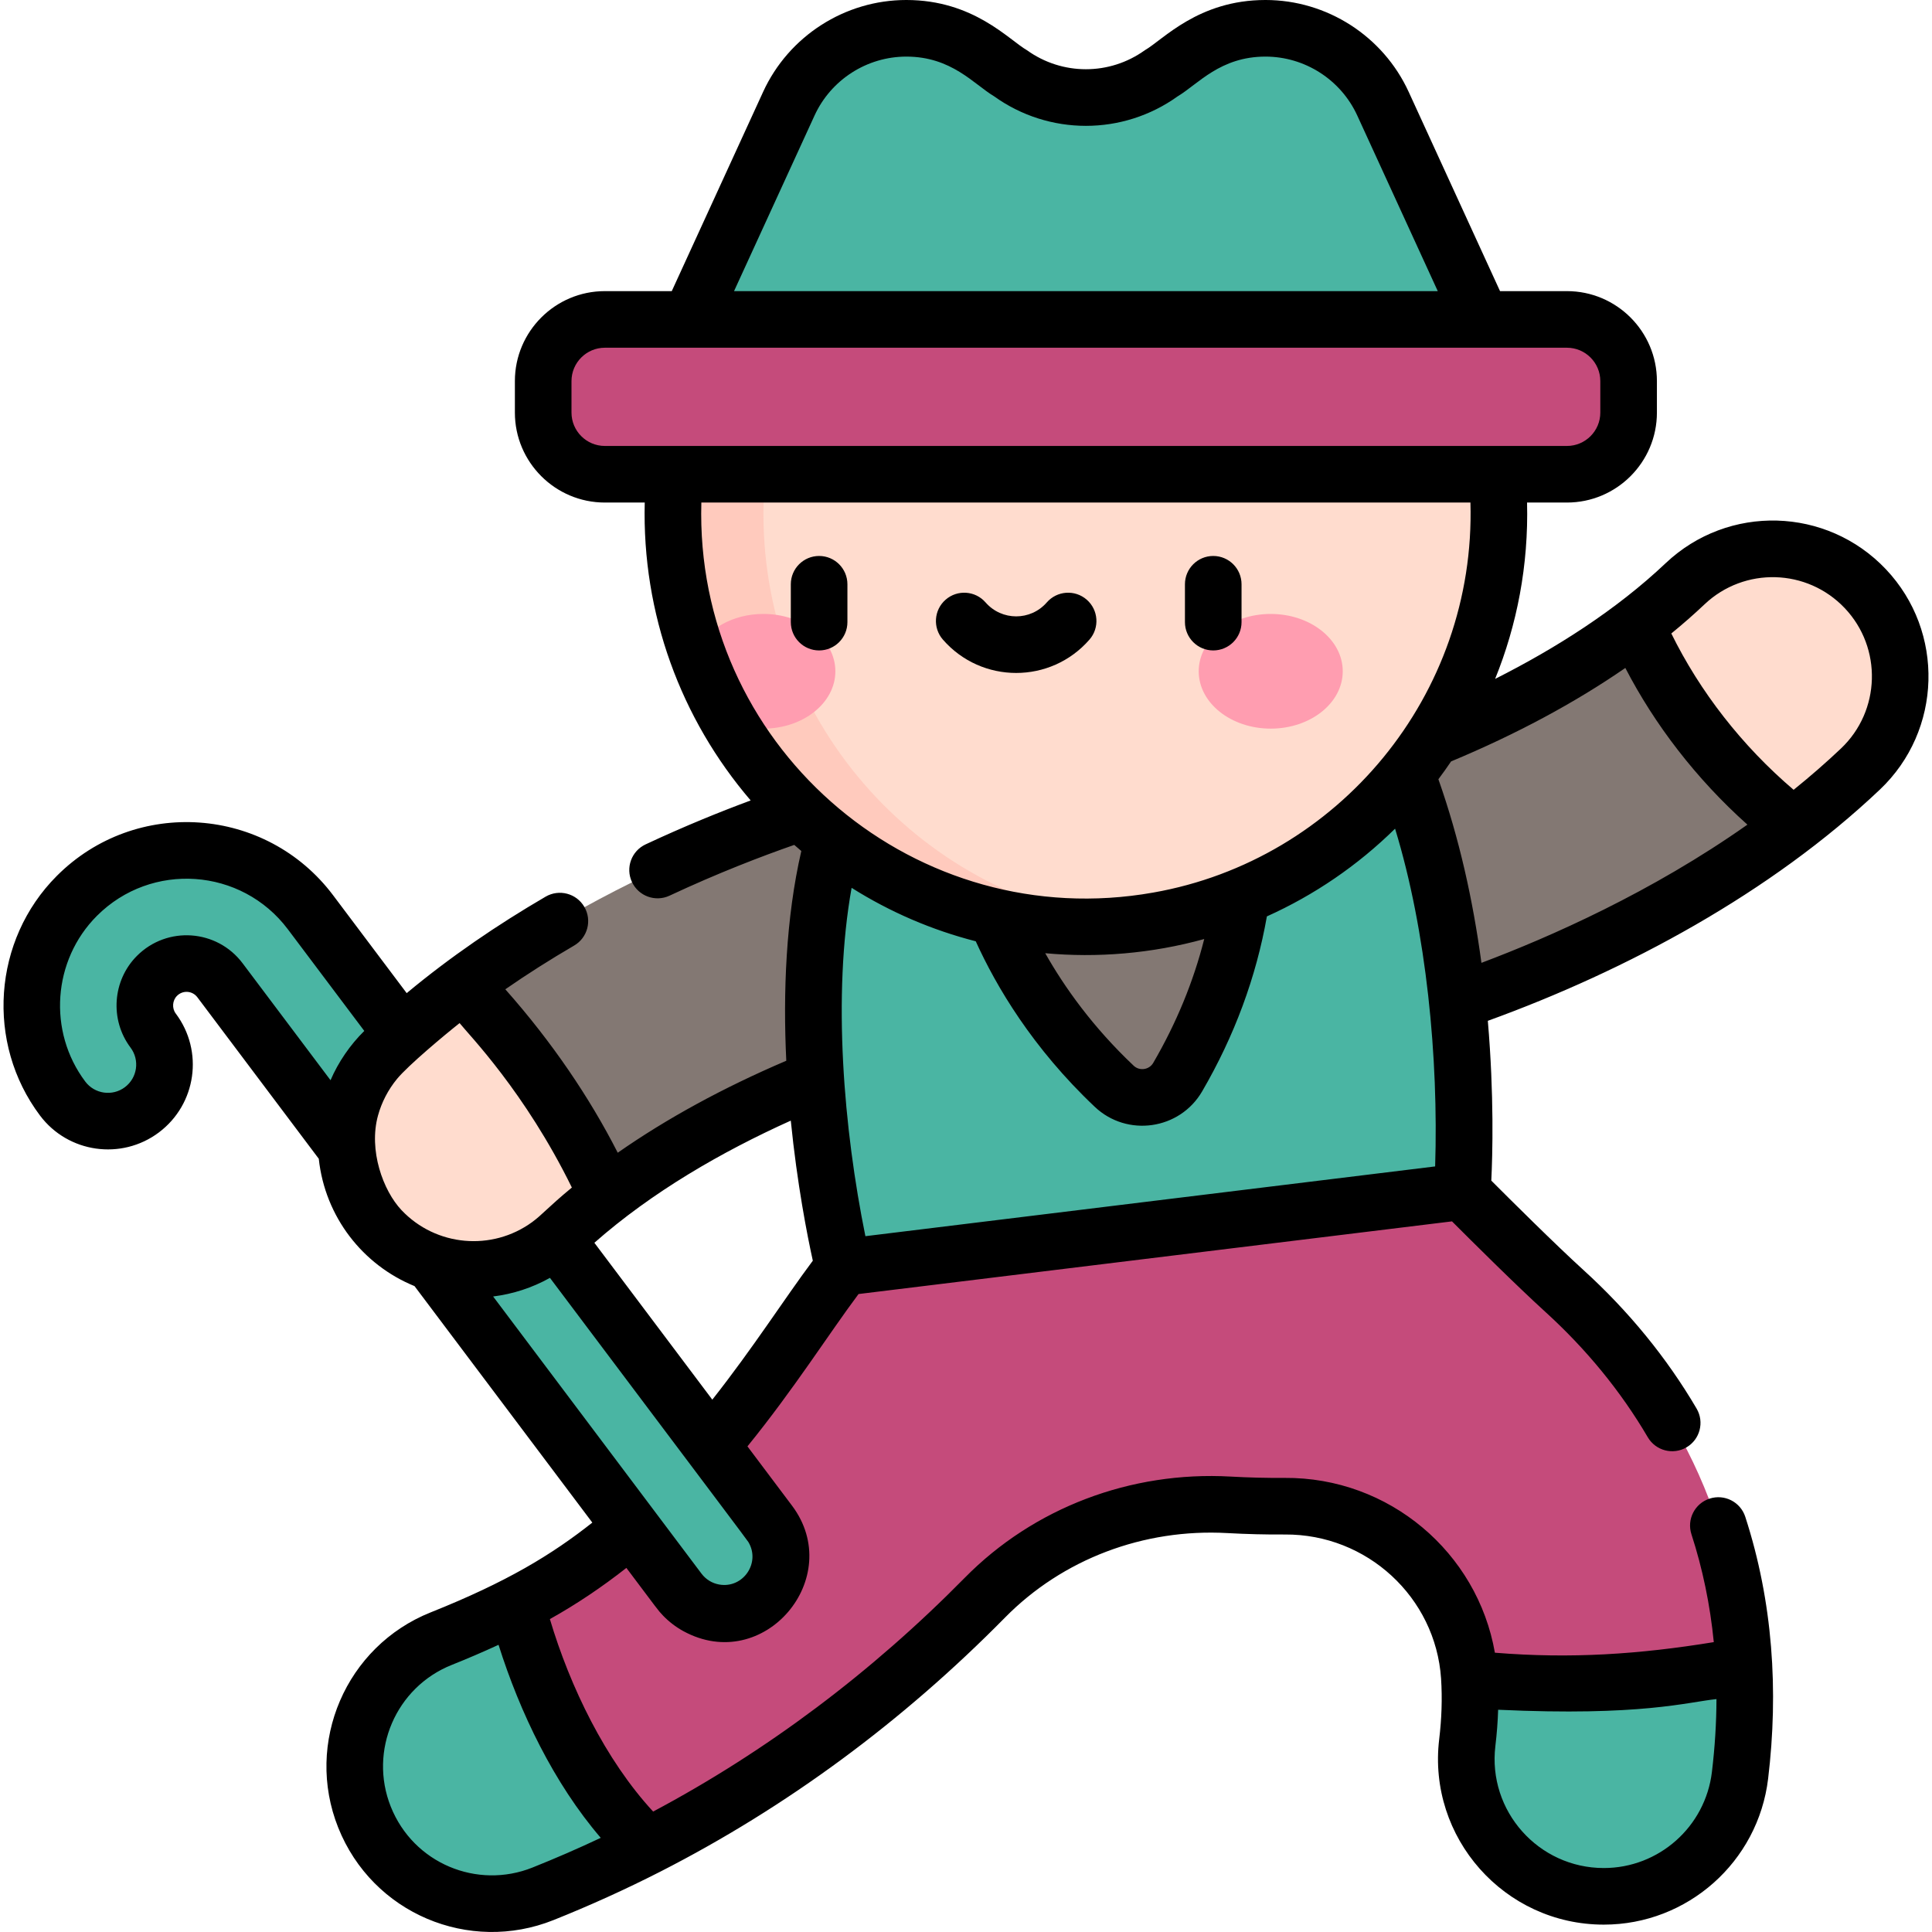 <?xml version="1.0"?>
<svg xmlns="http://www.w3.org/2000/svg" xmlns:xlink="http://www.w3.org/1999/xlink" xmlns:svgjs="http://svgjs.com/svgjs" version="1.1" width="512" height="512" x="0" y="0" viewBox="0 0 512 512" style="enable-background:new 0 0 512 512" xml:space="preserve" class=""><g><g xmlns="http://www.w3.org/2000/svg"><g><path d="m136.839 425.311c-6.355 3.193-13.001 6.199-19.927 8.965-18.669 7.447-27.769 28.622-20.333 47.291 5.689 14.259 19.366 22.933 33.833 22.933 4.483 0 9.048-.832 13.469-2.6 9.693-3.869 18.939-8.092 27.728-12.574z" fill="#4ab5a3" data-original="#5c586f" class=""/><path d="m389.414 444.895c.333 5.387.135 11.035-.572 16.942-2.392 19.958 11.857 38.076 31.815 40.468 1.466.177 2.933.26 4.368.26 18.18 0 33.885-13.583 36.1-32.075 1.238-10.317 1.529-20.031 1.03-29.173z" fill="#4ab5a3" data-original="#5c586f" class=""/><g><path d="m475.253 218.91c-48.31 36.98-105.03 51.59-107.71 52.26l-16.58-65.54c.51-.12 45.99-12.04 82.66-39.97z" fill="#837873" data-original="#e6e6e6" class=""/></g><g><path d="m122.613 261.06c47.74-35.56 102.51-49.67 105.14-50.33l16.59 65.54c-.52.13-46.7 12.22-83.5 40.62z" fill="#837873" data-original="#e6e6e6" class=""/></g><path d="m209.042 27.478c5.581-12.173 17.745-19.978 31.137-19.978 7.17 0 14.16 2.25 19.983 6.433l7.625 5.477c11.941 8.578 28.025 8.578 39.966 0l7.625-5.477c5.824-4.183 12.813-6.433 19.984-6.433 13.392 0 25.556 7.805 31.137 19.978l30.726 67.022h-218.909z" fill="#4ab5a3" data-original="#5c586f" class=""/><path d="m252.142 9.684c-3.807-1.42-7.851-2.184-11.963-2.184-13.392 0-25.556 7.805-31.137 19.978l-30.726 67.022h24l30.726-67.022c3.836-8.367 10.783-14.671 19.1-17.794z" fill="#4ab5a3" data-original="#423e4f" class=""/><path d="m387.521 315.798s5.572-72.925-21.667-126.075l-138.19 14.237c-24.582 50.113-4.194 131.925-4.194 131.925l82.026 19.722z" fill="#4ab5a3" data-original="#5c586f" class=""/><path d="m329.729 213.657-71.631 10.317s4.816 33.316 37.183 63.912c5.06 4.783 13.308 3.595 16.812-2.422 22.417-38.486 17.636-71.807 17.636-71.807z" fill="#837873" data-original="#e6e6e6" class=""/><path d="m396.725 125.685c.333 3.443.499 6.937.499 10.473 0 60.447-49.007 109.454-109.454 109.454s-109.454-49.007-109.454-109.454c0-3.536.166-7.031.499-10.473l108.955-20.515z" fill="#ffdcce" data-original="#ffdcce" class=""/><path d="m178.815 125.685c-.333 3.442-.499 6.937-.499 10.473 0 60.447 49.007 109.454 109.454 109.454 4.056 0 8.058-.228 12-.658-54.801-5.978-97.454-52.405-97.454-108.796 0-3.536.166-7.031.499-10.473z" fill="#ffcabd" data-original="#ffcabd" class=""/><path d="m143.943 100.994v8.352c0 9.028 7.311 16.339 16.339 16.339h254.977c9.017 0 16.339-7.312 16.339-16.339v-8.352c0-9.028-7.322-16.339-16.339-16.339h-254.977c-9.028 0-16.339 7.311-16.339 16.339z" fill="#c54b7b" data-original="#ff748f" class=""/><path d="m167.943 109.345v-8.352c0-9.027 7.311-16.339 16.339-16.339h-24c-9.028 0-16.339 7.312-16.339 16.339v8.352c0 9.028 7.311 16.339 16.339 16.339h24c-9.028.001-16.339-7.311-16.339-16.339z" fill="#c54b7b" data-original="#fd5f7e" class=""/><g><ellipse cx="336.756" cy="177.898" fill="#ff9db0" rx="19.084" ry="15.197" data-original="#ff9db0" class=""/></g><path d="m202.297 162.7c-8.132 0-15.058 4.058-17.806 9.764 2.31 6.572 5.228 12.856 8.69 18.787 2.709 1.175 5.814 1.844 9.116 1.844 10.54 0 19.084-6.804 19.084-15.197-.001-8.394-8.545-15.198-19.084-15.198z" fill="#ff9db0" data-original="#ff9db0" class=""/><path d="m223.47 335.885c-16.942 21.686-40.626 66.305-86.631 89.426 4.597 17.296 14.592 44.649 34.769 64.015 37.826-19.316 67.432-43.614 89.393-65.912 16.947-17.207 40.591-25.957 64.703-24.603 5.278.296 10.234.393 14.756.364 25.634-.167 47.189 19.585 48.917 45.161.013.186.025.373.036.56 29.901 3.297 56.37-.229 72.741-3.578-2.527-47.717-26.24-79.803-47.644-99.251-9.776-8.892-26.99-26.268-26.99-26.268z" fill="#c54b7b" data-original="#ff748f" class=""/><path d="m493.023 203.82c-5.7 5.4-11.67 10.42-17.77 15.09-23.94-18.55-36.11-40.46-41.63-53.25 4.48-3.41 8.82-7.05 12.94-10.95 13.56-12.83 34.95-12.24 47.78 1.32s12.24 34.95-1.32 47.79z" fill="#ffdcce" data-original="#ffdcce" class=""/><g><path d="m193.079 427.497c-4.944.387-9.973-1.684-13.174-5.941l-121.617-161.764c-2.644-3.517-6.2-4.264-8.084-4.396-1.883-.132-5.509.112-8.618 3.225-3.874 3.88-4.311 10.11-1.016 14.493 4.978 6.621 3.646 16.025-2.976 21.003-6.623 4.978-16.025 3.645-21.004-2.976-12.212-16.243-10.593-39.337 3.766-53.717 8.418-8.431 20.064-12.789 31.946-11.954 11.884.833 22.806 6.773 29.965 16.295l121.617 161.763c4.978 6.622 3.646 16.025-2.976 21.004-2.363 1.777-5.083 2.75-7.829 2.965z" fill="#4ab5a3" data-original="#5c586f" class=""/></g><path d="m129.865 305.073-25.002 16.668 32.743 43.552c10.167-1.95 19.695-6.363 27.831-12.906z" fill="#4ab5a3" data-original="#423e4f" class=""/><path d="m160.843 316.89c-4.18 3.22-8.24 6.65-12.1 10.3-13.56 12.83-34.96 12.24-47.79-1.32s-12.24-34.95 1.32-47.78c6.5-6.16 13.35-11.83 20.34-17.03 9.47 9.71 26.35 29.28 38.23 55.83z" fill="#ffdcce" data-original="#ffdcce" class=""/></g><g><path d="m321.522 172.372c4.142 0 7.5-3.358 7.5-7.5v-10.035c0-4.142-3.358-7.5-7.5-7.5s-7.5 3.358-7.5 7.5v10.035c0 4.142 3.358 7.5 7.5 7.5z" fill="#000000" data-original="#000000" class=""/><path d="m224.574 164.872v-10.035c0-4.142-3.358-7.5-7.5-7.5s-7.5 3.358-7.5 7.5v10.035c0 4.142 3.358 7.5 7.5 7.5s7.5-3.358 7.5-7.5z" fill="#000000" data-original="#000000" class=""/><path d="m288.72 169.501c2.722-3.122 2.396-7.86-.726-10.581-3.123-2.721-7.86-2.397-10.581.726-4.301 4.934-11.934 4.928-16.23 0-2.721-3.123-7.459-3.448-10.581-.726s-3.448 7.459-.726 10.581c10.278 11.794 28.577 11.78 38.844 0z" fill="#000000" data-original="#000000" class=""/><path d="m441.407 149.259c-13.081 12.381-29.098 22.546-45.184 30.656 5.786-14.288 8.882-30.079 8.463-46.735h10.573c13.145 0 23.839-10.694 23.839-23.838v-8.351c0-13.144-10.694-23.838-23.839-23.838h-17.735l-24.206-52.801c-6.782-14.793-21.68-24.352-37.953-24.352-17.823 0-27.115 10.523-31.983 13.319-9.335 6.705-21.879 6.705-31.214 0-4.848-2.784-14.152-13.319-31.983-13.319-16.273 0-31.171 9.559-37.953 24.352l-24.206 52.801h-17.736c-13.145 0-23.839 10.694-23.839 23.838v8.351c0 13.145 10.694 23.838 23.839 23.838h10.573c-.742 29.505 9.546 57.313 28.074 78.946-7.909 2.932-17.489 6.795-27.85 11.647-3.751 1.756-5.368 6.221-3.612 9.972s6.221 5.367 9.972 3.612c12.902-6.041 24.553-10.492 33.04-13.449.62.548 1.244 1.087 1.871 1.618-4.089 17.717-4.862 37.559-3.983 55.581-16.7 7.133-31.671 15.304-44.666 24.376-7.442-14.6-17.444-29.387-29.795-43.31 5.776-4.004 11.883-7.885 18.238-11.59 3.578-2.086 4.788-6.678 2.702-10.256-2.086-3.579-6.678-4.788-10.257-2.703-12.809 7.467-25.239 15.934-36.819 25.568l-19.505-25.942c-17.728-23.581-52.305-26.072-73.211-5.133-16.98 17.004-18.894 44.313-4.453 63.521 7.456 9.915 21.589 11.918 31.504 4.464 9.939-7.472 11.937-21.563 4.464-31.503-1.048-1.395-.904-3.454.327-4.686 1.568-1.57 4.094-1.361 5.402.377l32.174 42.795c1.657 15.424 11.679 28.157 25.372 33.747l47.12 62.674c-10.783 8.517-22.577 15.699-42.828 23.789-22.476 8.965-33.476 34.549-24.519 57.034 9.108 22.83 34.738 33.443 57.046 24.518 9.596-3.83 19.136-8.156 28.354-12.858.001 0 .002-.001.003-.001 33.391-17.051 64.117-39.703 91.323-67.327 15.235-15.469 36.717-23.627 58.938-22.376 5.026.282 10.146.409 15.225.375 21.735-.152 39.928 16.623 41.385 38.17.351 5.392.142 10.734-.5 16.099-3.12 26.03 17.245 49.119 43.628 49.119 22.183 0 40.903-16.63 43.545-38.681 2.794-23.283 1.276-46.828-6.056-69.402-1.28-3.939-5.51-6.095-9.45-4.816-3.939 1.28-6.095 5.51-4.816 9.45 2.965 9.126 4.95 18.713 5.923 28.583-19.811 3.234-37.894 4.444-58.012 2.804-4.634-26.578-28.048-46.541-55.745-46.325-4.768.031-9.572-.087-14.286-.352-26.526-1.487-52.206 8.288-70.466 26.827-24.742 25.121-52.5 45.943-82.575 61.948-12.641-13.681-22.012-33.035-27.365-51.007 6.951-3.883 13.734-8.422 20.274-13.565 8.344 11.072 8.303 11.17 9.72 12.644 1.535 1.59 3.356 3.006 5.392 4.119 21.364 11.653 43.094-14.225 28.778-33.268l-11.805-15.702c12.413-15.295 21.674-29.995 29.439-40.371l157.273-19.257c5.216 5.224 17.045 16.989 24.674 23.928 10.927 9.928 20.083 21.126 27.213 33.282 2.096 3.573 6.692 4.77 10.263 2.674 3.573-2.096 4.77-6.691 2.675-10.263-7.898-13.465-18.013-25.844-30.061-36.791-7.397-6.729-19.321-18.593-24.349-23.629.333-6.774.771-22.615-.92-42.347 36.872-13.371 74.969-33.873 103.891-61.273l-.001.001c16.536-15.658 17.258-41.851 1.611-58.388-15.689-16.58-41.8-17.305-58.384-1.612zm-225.54-118.655c4.345-9.48 13.891-15.604 24.318-15.604 11.999 0 17.886 7.311 23.232 10.502 14.569 10.465 34.146 10.465 48.715 0 5.363-3.201 11.234-10.502 23.233-10.502 10.427 0 19.973 6.125 24.318 15.603l21.341 46.55h-186.498zm237.81 438.979c-1.739 14.518-14.057 25.466-28.652 25.466-17.312 0-30.798-15.129-28.735-32.335.391-3.267.636-6.477.733-9.612 37.895 1.763 50.114-2.026 57.86-2.826-.018 6.305-.421 12.769-1.206 19.307zm-312.573 25.338c-14.642 5.855-31.535-1.073-37.547-16.144-5.896-14.801 1.346-31.645 16.147-37.55 4.166-1.664 8.319-3.448 12.417-5.334 5.644 17.894 14.658 36.681 27.083 51.154-5.96 2.81-12.018 5.446-18.1 7.874zm178.028-246.069c-2.857 11.298-7.382 22.297-13.516 32.828-1.072 1.839-3.627 2.214-5.18.746-10.802-10.211-18.302-20.735-23.44-29.816 13.731 1.271 28.176.107 42.136-3.758zm-93.447-13.569c10.242 6.45 21.302 11.197 32.899 14.167 5.424 11.965 15.044 28.275 31.549 43.877 8.567 8.097 22.502 6.103 28.444-4.097 8.576-14.725 14.334-30.307 17.16-46.376 12.512-5.625 24.019-13.455 33.972-23.248 8.353 27.275 11.527 60.918 10.619 89.508-31.196 3.82-120.147 14.711-150.989 18.487-5.752-28.321-8.77-63.773-3.654-92.318zm-74.234-125.941v-8.351c0-4.874 3.965-8.839 8.839-8.839h254.969c4.874 0 8.839 3.965 8.839 8.839v8.351c0 4.874-3.965 8.839-8.839 8.839-15.478 0-240.265 0-254.969 0-4.874 0-8.839-3.965-8.839-8.839zm34.415 23.838h203.817c1.461 51.056-35.073 94.74-84.077 103.361-62.547 11.075-119.783-37.162-119.783-100.387 0-.992.015-1.985.043-2.974zm-149.575 120.134c-6.495 6.504-7.227 16.95-1.703 24.299 2.49 3.312 1.826 8.01-1.487 10.5-3.307 2.485-8.017 1.817-10.503-1.487-9.982-13.278-8.659-32.155 3.079-43.91 14.44-14.461 38.342-12.766 50.608 3.548l20.254 26.94c-3.767 3.703-6.901 8.3-8.944 13.066l-23.301-30.993c-6.793-9.036-20.001-9.974-28.003-1.963zm63.886 42.301c.957-3.479 2.666-6.819 5.058-9.717 2.963-3.588 12.582-11.622 16.564-14.767 2.462 3.102 17.292 18.18 29.751 43.579-6.531 5.402-7.749 7.117-10.535 9.163-10.674 7.774-25.519 6.435-34.603-3.167-4.904-5.182-8.775-15.903-6.235-25.091zm90.424 124.301c-1.853-.324-3.531-1.334-4.693-2.881l-55.224-73.454c5.217-.651 10.338-2.29 15.055-4.937 44.666 59.411 52.276 69.495 52.588 70.012 3.3 5.502-1.395 12.366-7.726 11.26zm-1.831-48.994-31.255-41.573c15.261-13.449 33.731-24.12 52.051-32.374 1.691 16.876 4.379 30.509 5.839 37.122-7.667 10.27-15.756 23.035-26.635 36.825zm203.824-115.76c-2.262-16.705-5.861-32.949-11.405-48.658 1.141-1.521 2.264-3.097 3.363-4.72 17.278-7.21 32.763-15.519 46.177-24.773 7.709 14.9 18.704 29.334 32.353 41.526-25.405 17.908-52.36 29.803-70.488 36.625zm95.27-56.794c0 .001-.001.001 0 0-3.899 3.694-8.099 7.358-12.536 10.937-13.701-11.671-24.832-26.021-32.413-41.427 3.1-2.532 6.047-5.117 8.802-7.725 10.554-9.985 27.185-9.533 37.176 1.026 9.965 10.533 9.504 27.215-1.029 37.189z" fill="#000000" data-original="#000000" class=""/></g></g></g></svg>
